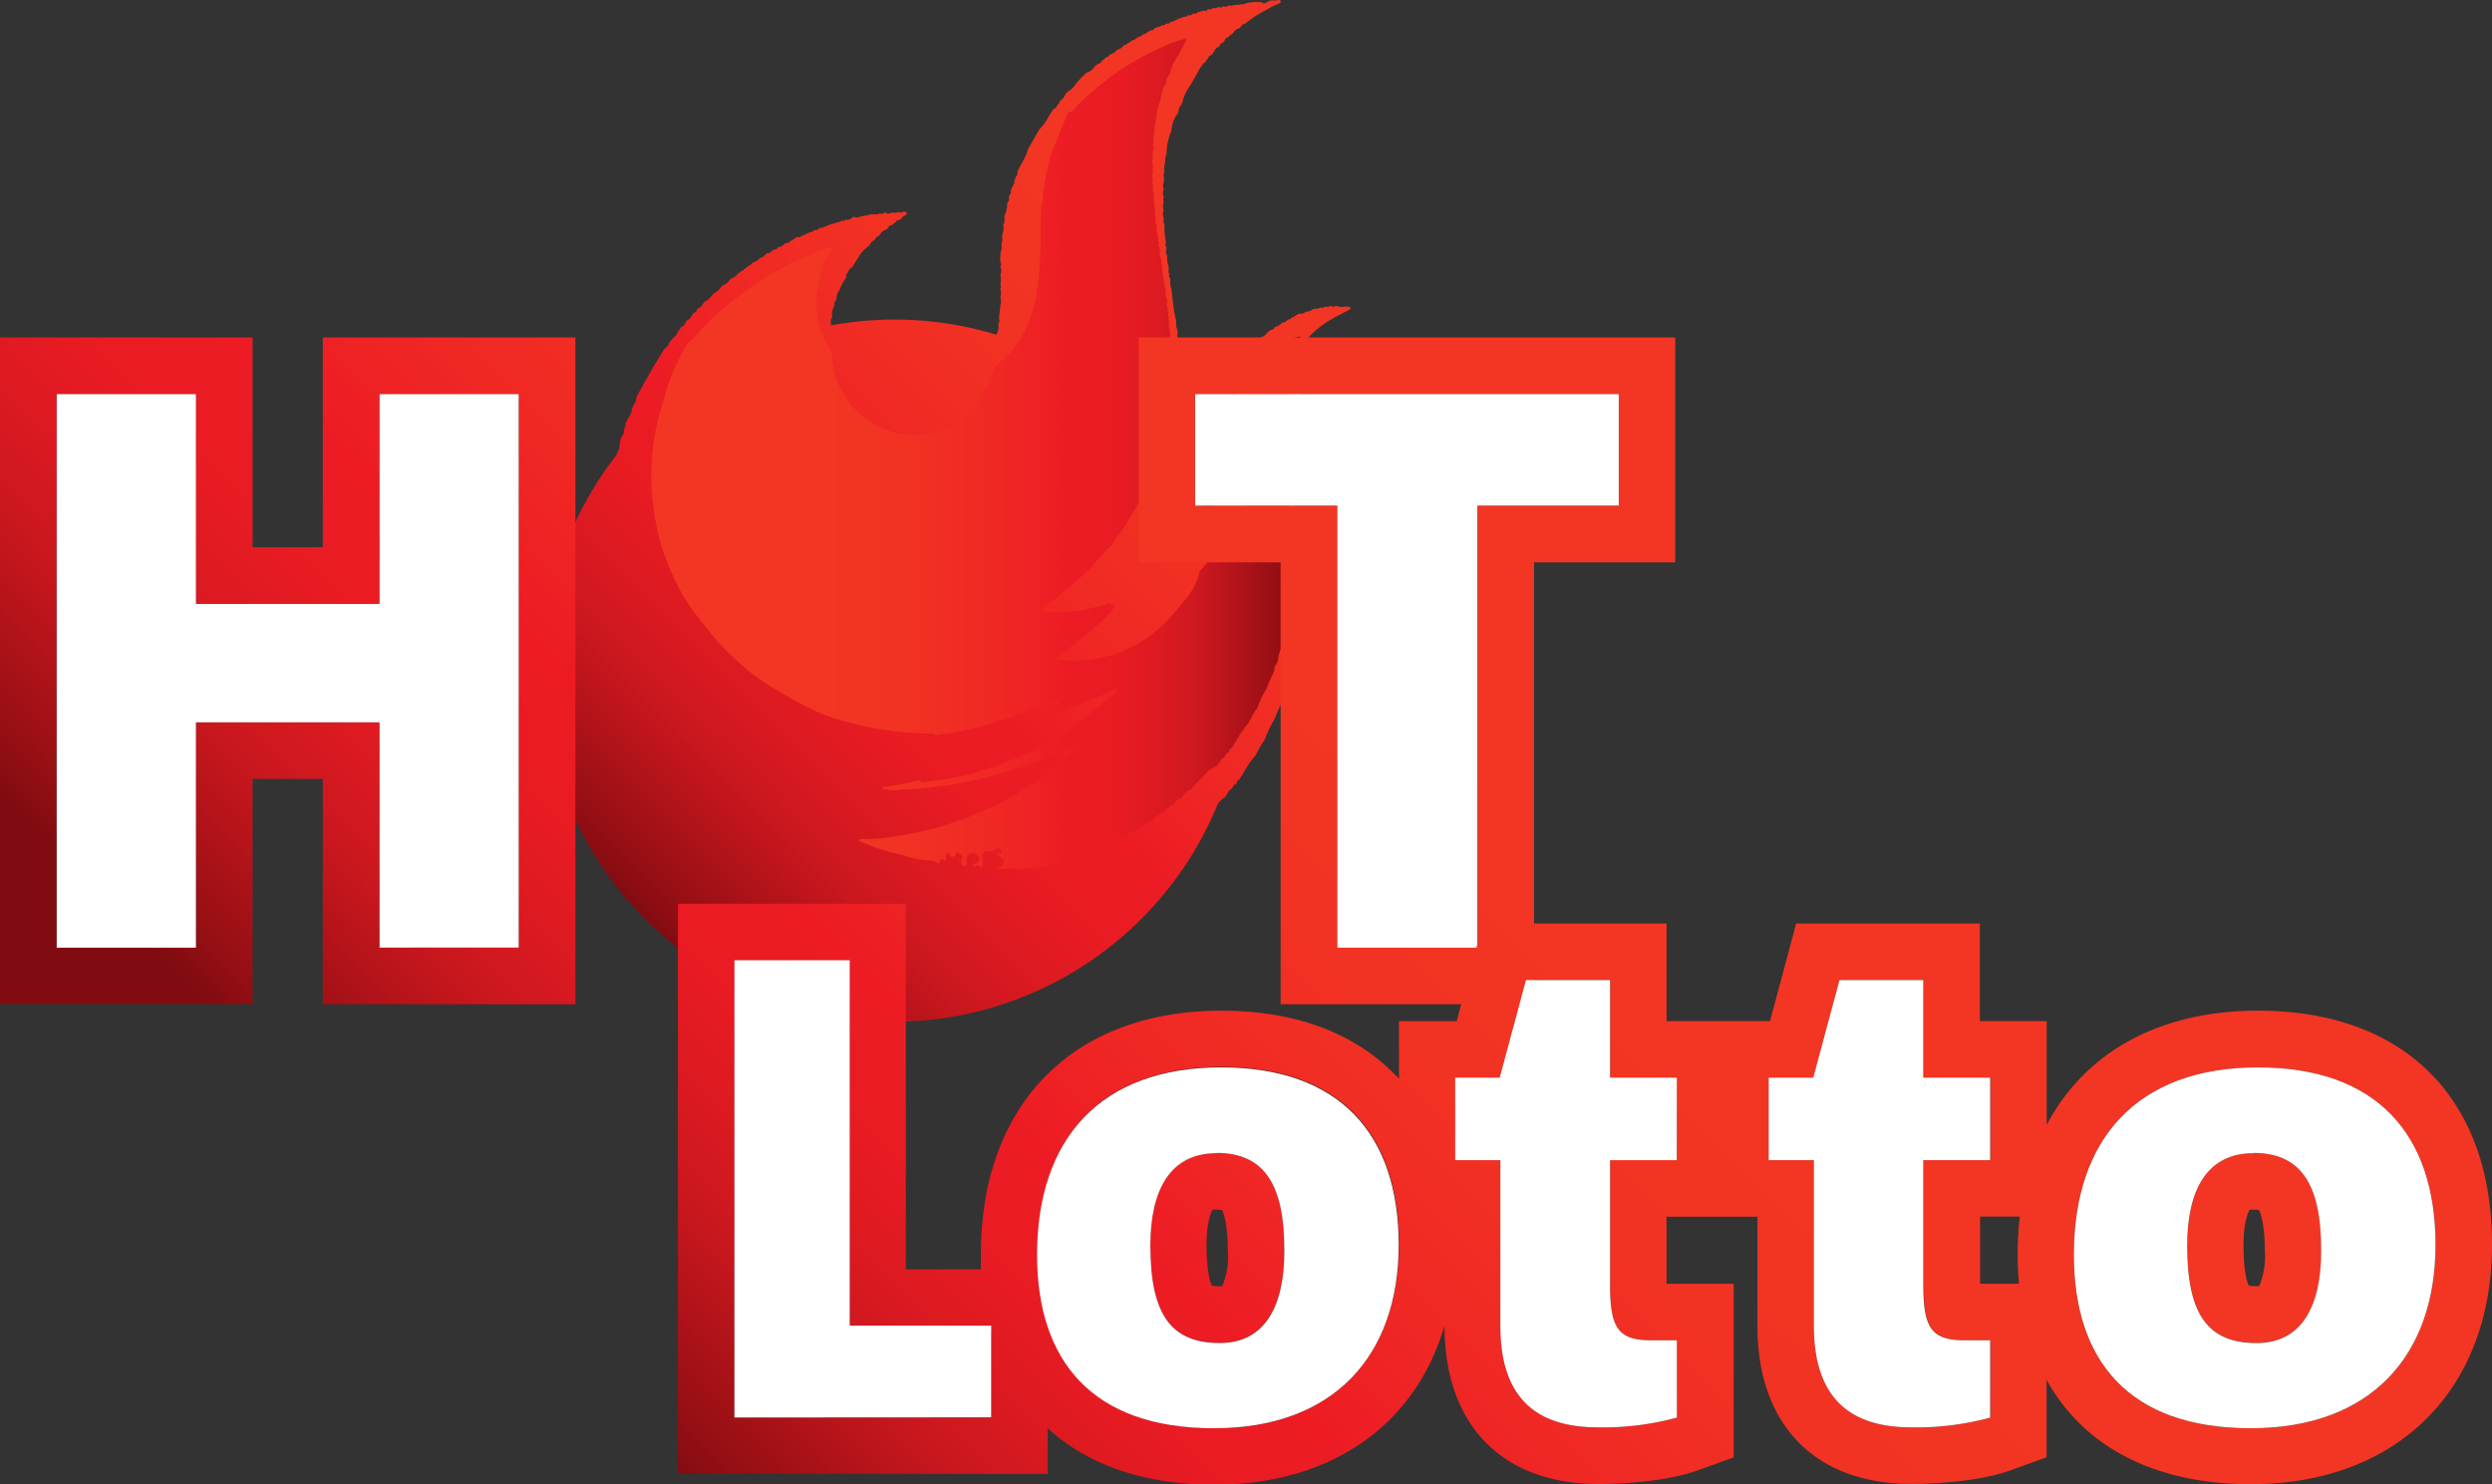 <svg xmlns="http://www.w3.org/2000/svg" xmlns:xlink="http://www.w3.org/1999/xlink" viewBox="0 0 308.78 183.97"><rect x="0" y="0" width="308.78" height="183.97" fill="#333333" stroke="none"/><defs><style>.cls-1,.cls-10,.cls-11,.cls-2,.cls-3,.cls-4,.cls-5,.cls-6,.cls-7,.cls-8,.cls-9{fill-rule:evenodd;}.cls-1{fill:url(#New_Gradient_Swatch_copy_12);}.cls-2{fill:url(#New_Gradient_Swatch_copy_12-2);}.cls-3{fill:url(#New_Gradient_Swatch_copy_12-3);}.cls-4{fill:url(#New_Gradient_Swatch_copy_12-4);}.cls-5{fill:url(#New_Gradient_Swatch_copy_12-5);}.cls-6{fill:url(#New_Gradient_Swatch_copy_12-6);}.cls-7{fill:url(#New_Gradient_Swatch_copy_12-7);}.cls-8{fill:url(#New_Gradient_Swatch_copy_12-8);}.cls-9{fill:url(#New_Gradient_Swatch_copy_12-9);}.cls-10{fill:url(#New_Gradient_Swatch_copy_12-10);}.cls-11{fill:url(#New_Gradient_Swatch_copy_12-11);}.cls-12{fill:#fff;}.cls-13{fill:url(#New_Gradient_Swatch_copy_12-12);}.cls-14{fill:url(#New_Gradient_Swatch_copy_12-13);}.cls-15{fill:url(#New_Gradient_Swatch_copy_12-14);}.cls-16{fill:url(#New_Gradient_Swatch_copy_12-15);}</style><linearGradient id="New_Gradient_Swatch_copy_12" x1="145.05" y1="33.84" x2="145.05" y2="33.85" gradientUnits="userSpaceOnUse"><stop offset="0.19" stop-color="#f33623"/><stop offset="0.38" stop-color="#f23323"/><stop offset="0.53" stop-color="#f02824"/><stop offset="0.64" stop-color="#ed1c24"/><stop offset="0.72" stop-color="#e91b23"/><stop offset="0.78" stop-color="#de1a21"/><stop offset="0.85" stop-color="#cb171e"/><stop offset="0.91" stop-color="#b01319"/><stop offset="0.98" stop-color="#8e0e13"/><stop offset="1" stop-color="#800c11"/></linearGradient><linearGradient id="New_Gradient_Swatch_copy_12-2" x1="161" y1="77.29" x2="160.99" y2="77.29" xlink:href="#New_Gradient_Swatch_copy_12"/><linearGradient id="New_Gradient_Swatch_copy_12-3" x1="161.33" y1="50.29" x2="161.33" y2="50.29" xlink:href="#New_Gradient_Swatch_copy_12"/><linearGradient id="New_Gradient_Swatch_copy_12-4" x1="144.3" y1="26.04" x2="144.29" y2="26.04" xlink:href="#New_Gradient_Swatch_copy_12"/><linearGradient id="New_Gradient_Swatch_copy_12-5" x1="146.23" y1="42.43" x2="146.23" y2="42.43" xlink:href="#New_Gradient_Swatch_copy_12"/><linearGradient id="New_Gradient_Swatch_copy_12-6" x1="141.06" y1="4.71" x2="141.05" y2="4.72" xlink:href="#New_Gradient_Swatch_copy_12"/><linearGradient id="New_Gradient_Swatch_copy_12-7" x1="153.82" y1="0.49" x2="153.82" y2="0.49" xlink:href="#New_Gradient_Swatch_copy_12"/><linearGradient id="New_Gradient_Swatch_copy_12-8" x1="174.28" y1="15.72" x2="77.98" y2="112.01" xlink:href="#New_Gradient_Swatch_copy_12"/><linearGradient id="New_Gradient_Swatch_copy_12-9" x1="161.71" y1="38.73" x2="161.71" y2="38.74" xlink:href="#New_Gradient_Swatch_copy_12"/><linearGradient id="New_Gradient_Swatch_copy_12-10" x1="164.2" y1="38.07" x2="164.2" y2="38.07" xlink:href="#New_Gradient_Swatch_copy_12"/><linearGradient id="New_Gradient_Swatch_copy_12-11" x1="80.7" y1="56.3" x2="161" y2="56.3" xlink:href="#New_Gradient_Swatch_copy_12"/><linearGradient id="New_Gradient_Swatch_copy_12-12" x1="222.41" y1="83.46" x2="103.31" y2="202" xlink:href="#New_Gradient_Swatch_copy_12"/><linearGradient id="New_Gradient_Swatch_copy_12-13" x1="234.34" y1="95.44" x2="115.23" y2="213.98" xlink:href="#New_Gradient_Swatch_copy_12"/><linearGradient id="New_Gradient_Swatch_copy_12-14" x1="286.35" y1="147.7" x2="167.24" y2="266.24" xlink:href="#New_Gradient_Swatch_copy_12"/><linearGradient id="New_Gradient_Swatch_copy_12-15" x1="129.31" y1="-10.08" x2="10.21" y2="108.46" xlink:href="#New_Gradient_Swatch_copy_12"/></defs><title>Asset 19</title><g id="Layer_2" data-name="Layer 2"><g id="Layer_1-2" data-name="Layer 1"><path d="M108.26,119c-21.92,0-33.92-10.22-33.92-35.69,0-22.22,12.19-36.08,34.61-36.08,21.43,0,33.92,10.91,33.92,35.2C142.87,105.65,131.07,119,108.26,119Zm0-57.71c-12.29,0-15.73,9.73-15.73,21,0,14.45,3.93,22.61,16.32,22.61,12.19,0,15.83-9.44,15.83-21.53C124.68,69.86,120.85,61.31,108.26,61.31Z"/><polygon class="cls-1" points="145.05 33.84 145.05 33.85 145.05 33.85 145.05 33.84"/><polygon class="cls-2" points="161 77.29 161 77.29 161 77.29 161 77.29"/><polygon class="cls-3" points="161.33 50.28 161.33 50.29 161.33 50.29 161.33 50.28"/><polygon class="cls-4" points="144.3 26.04 144.29 26.04 144.3 26.04 144.3 26.04"/><polygon class="cls-5" points="146.23 42.42 146.23 42.43 146.23 42.43 146.23 42.42"/><polygon class="cls-6" points="141.04 4.72 141.05 4.71 141.06 4.71 141.04 4.72"/><polygon class="cls-7" points="153.82 0.49 153.82 0.49 153.82 0.49 153.82 0.49"/><path class="cls-8" d="M167.31,38.07l-.43-.09-.16,0a1.6,1.6,0,0,1-.87,0h0l-.26-.05-.14,0a.34.34,0,0,1-.46,0l-.23,0a.49.49,0,0,1-.52.06.66.66,0,0,1-.56.13.07.07,0,0,1-.09,0,.74.74,0,0,1-.53.13l-.38.07a1.59,1.59,0,0,1-.94.32.62.62,0,0,1-.63.22c-.42.06-.71.41-1.1.53a.29.29,0,0,1-.37.17.17.17,0,0,1-.1.08,1,1,0,0,1-.68.36.1.1,0,0,1-.09.07,1.38,1.38,0,0,1-.76.44l-.1.11a.55.55,0,0,1-.46.27l-.38.3a1.49,1.49,0,0,1-.83.61c-.23.41-.78.53-.93,1a.44.44,0,0,1-.38.42,26.7,26.7,0,0,0-1.63,2.82.6.6,0,0,1,0,.1h-.05a.76.76,0,0,0-.18.6,12.31,12.31,0,0,1,.09,3.93A34.46,34.46,0,0,1,152,57.9,21.49,21.49,0,0,1,149.68,64a43.46,43.46,0,0,0-4-6.61l0-.05.06-.15A2.79,2.79,0,0,1,146,56v0a2.73,2.73,0,0,1,.2-1.25.14.14,0,0,1,0-.13,1.47,1.47,0,0,1,.1-1c0-.15-.11-.32,0-.45a1.12,1.12,0,0,1,.12-.85l0-.27a.57.57,0,0,1,0-.45l.07-.58a.64.64,0,0,1,0-.59h0s0-.09,0-.11l0-.22a.54.54,0,0,1,0-.54v0a1.69,1.69,0,0,1,0-.84l0-.15a5.78,5.78,0,0,1-.07-1.63.11.11,0,0,1,0-.13,4.42,4.42,0,0,1-.1-1.65h0a4.1,4.1,0,0,1-.15-1.51.57.57,0,0,1,0-.49c-.2-.18-.08-.4-.07-.61a.3.3,0,0,1-.07-.4.17.17,0,0,1,0-.13.63.63,0,0,1-.11-.63l0-.43a1.79,1.79,0,0,1-.17-1.08.12.12,0,0,1,0-.12l-.07-.23h0a27.11,27.11,0,0,1-.47-3.3l-.05-.32a2.85,2.85,0,0,1-.14-1.2l-.05-.24a.47.47,0,0,1-.06-.52c-.16-.16-.12-.37-.11-.56s0-.28,0-.42a2.48,2.48,0,0,1-.17-1.14.18.18,0,0,1,0-.13.82.82,0,0,1-.1-.77l0-.28a.41.41,0,0,1-.07-.48l0-.19a9.58,9.58,0,0,1-.17-2.05.17.17,0,0,1,0-.13c-.16-.18-.1-.4-.1-.61l0-.15c-.06-.29-.19-.58,0-.88a1.7,1.7,0,0,1,0-1.07.07.07,0,0,1,0-.1.49.49,0,0,1,0-.45l0-.14a1.13,1.13,0,0,1,0-.89.08.08,0,0,1,0-.1,1.08,1.08,0,0,1,0-.77l.07-.57a.54.54,0,0,1,0-.59,4.76,4.76,0,0,1,.13-1.48,1.24,1.24,0,0,1,.15-.82.17.17,0,0,1,0-.13,7.86,7.86,0,0,1,.54-2.69l.07-.15a4.25,4.25,0,0,1,.52-1.79L146,14a1.46,1.46,0,0,1,.37-1l.14-.3a5.34,5.34,0,0,1,.94-2.06l.76-1.31.51-.94c.24-.19.28-.58.64-.66a.62.62,0,0,1,.28-.39.62.62,0,0,1,.48-.52l.31-.43c.13-.23.22-.5.54-.55l.21-.24a.29.29,0,0,1,.32-.27l.32-.41a.36.36,0,0,1,.38-.28c.1-.29.42-.35.6-.55a1.29,1.29,0,0,1,.84-.63.07.07,0,0,1,.07-.07.76.76,0,0,1,.58-.46,14.62,14.62,0,0,1,2.65-1.72,11.57,11.57,0,0,1,1.54-.78c.11,0,.24-.12.21-.27a.24.24,0,0,0-.3-.16c-.41.14-.86-.06-1.25.18s-.5.34-.81.1h0a6.18,6.18,0,0,0-2,.14.46.46,0,0,1-.52.07.33.33,0,0,1-.41.07l-.24.05H153l-.39.09v0h0l-.46,0a.38.38,0,0,1-.47.09l-.17,0a.33.33,0,0,1-.45.09l-.2,0a.3.3,0,0,1-.43.1l-.2.05a.28.28,0,0,1-.41.1l-.22.06a.27.27,0,0,1-.4.11l-.84.23a.29.29,0,0,1-.41.13l-.2.06a.31.31,0,0,1-.43.14l-.18.06c-.1.13-.21.23-.39.14l-1.06.41c0,.06-.09.12-.18.05h0a.33.33,0,0,1-.4.15.19.19,0,0,1-.11.09.46.46,0,0,1-.53.15v0h0c-.1.22-.29.22-.49.22-.29.27-.75.18-1,.48a.32.32,0,0,1-.39.15l-.17.07-.1.08-.17.11c-.16.1-.3.27-.53.22a.18.18,0,0,1-.1.09.3.3,0,0,1-.37.17.37.37,0,0,1-.3.17.12.12,0,0,1-.1.09.49.49,0,0,1-.4.22c-.26.08-.38.4-.69.38a.27.27,0,0,1-.36.2.11.11,0,0,1-.08.08,1.39,1.39,0,0,1-.84.55h0a1.39,1.39,0,0,1-.84.56l-.1.13a.23.23,0,0,1-.3.17l-.63.53a.55.55,0,0,1-.48.33l-.19.17-.16.1a.18.18,0,0,1-.09.1,1.36,1.36,0,0,1-.91.7,10.78,10.78,0,0,0-1.41,1.46,3.22,3.22,0,0,1-1.06,1l-.24.34c-.16.27-.28.57-.62.67A.64.64,0,0,1,131,13a.67.67,0,0,1-.47.52l-.54.83a6.65,6.65,0,0,1-1.23,1.71l-1.38,2.42a6.3,6.3,0,0,1-.81,1.79l-.51,1a.66.66,0,0,1-.22.67.63.63,0,0,1-.18.44c.12.3-.09.5-.2.74l-.23.5a.43.43,0,0,1-.13.53l-.11.31c.13.24,0,.42-.12.61l-.07.16a3.3,3.3,0,0,1-.29,1.39l-.09.22a1.37,1.37,0,0,1-.12,1.07h0a1.66,1.66,0,0,1-.07,1l-.08.57a.37.37,0,0,1,0,.45l-.08.57a.37.37,0,0,1,0,.45,4.77,4.77,0,0,0-.11,1.57.35.35,0,0,1,0,.47.13.13,0,0,1,0,.12,1,1,0,0,1,0,.91,4,4,0,0,1,0,1.3.49.49,0,0,1,0,.45l0,.15a1.4,1.4,0,0,1,0,.87.13.13,0,0,1,0,.14,1.25,1.25,0,0,1,0,.88l-.19,1.7a.41.41,0,0,1,0,.47l-.07.15a1.82,1.82,0,0,1-.15,1.13l-.08.22a43.42,43.42,0,0,0-20.48-1.16l0-.16a.79.79,0,0,1,.06-.73l.08-.23a1.57,1.57,0,0,1,.21-1.19v0c.05-.25,0-.54.21-.74l.11-.31a1.51,1.51,0,0,1,.35-1,10,10,0,0,1,.87-1.65l-.09-.19c.32-.29.34-.81.8-1l.7-1.11a4.26,4.26,0,0,1,1.36-1.52l.25-.35c.09-.14.13-.33.36-.3l.22-.23c.06-.25.28-.31.46-.42l.1-.14a1.4,1.4,0,0,1,.83-.63l.17-.2a.54.54,0,0,1,.48-.33l.45-.36a.35.35,0,0,1,.4-.23l.44-.33c.06-.11.1-.24.28-.19.17-.2.53-.41,0-.55l-.2,0h0l-.24.14-.28-.1a1.86,1.86,0,0,1-.86.08c-.26.06-.51.24-.79,0l-.22,0a.25.25,0,0,1-.39.1l-.3.07a.5.5,0,0,1-.46,0c-.09.06-.18.11-.29,0l-.27.08-1.23.25a.68.68,0,0,1-.72,0l-.23.11a1,1,0,0,1-.85.27.09.09,0,0,1-.09.06.11.11,0,0,1-.19.05l-.3.05a.44.44,0,0,1-.47.14,1.11,1.11,0,0,1-.67.21l-.23.09a.31.31,0,0,1-.32.09.3.3,0,0,1-.37.15h0a.4.4,0,0,1-.4.16h0l-.23.05a.15.15,0,0,1-.1.08.3.3,0,0,1-.38.13l-.2.07a.37.37,0,0,1-.44.19c-.19.09-.35.28-.6.24a.3.3,0,0,1-.38.17.19.19,0,0,1-.11.09.27.27,0,0,1-.37.11c-.41,0-.6.46-1,.5a.47.47,0,0,1-.49.25l-.21.1v.06h-.07a1,1,0,0,1-.69.34.14.14,0,0,1-.09.09c-.08.18-.23.2-.4.19a.06.06,0,0,1-.08.06l-.2.1a.1.1,0,0,1-.09.08.42.42,0,0,1-.4.23.07.07,0,0,1-.1,0l-.18.11-.18.2a.52.52,0,0,1-.39.22l-.36.23a.59.59,0,0,1-.47.3h0a.2.2,0,0,1-.24.1s0,.06-.06.06l-.1.12-.11.11-.38.23-.45.34a.43.43,0,0,1-.39.24l0,0a.36.36,0,0,1-.31.22.09.09,0,0,1-.08.08,1.37,1.37,0,0,1-.85.62l-.16.2a1.8,1.8,0,0,1-.85.65l-.16.17a2.58,2.58,0,0,1-1,.84l-.09.12a2.27,2.27,0,0,1-1,.89l-.25.33c-.1.2-.21.39-.46.41l-.21.25a.41.41,0,0,1-.39.35l-.24.34c-.13.23-.23.49-.54.55l-.3.37a.59.59,0,0,1-.46.48l-.4.6c-.18.31-.32.66-.69.81a.5.5,0,0,1-.31.37,1.81,1.81,0,0,1-.74,1L81,45.4l-1.07,1.85-1.09,2a1.1,1.1,0,0,1-.35.89.52.52,0,0,1-.19.45,2,2,0,0,1-.41,1.13l-.4.78c0,.18.14.39-.13.49a.32.32,0,0,1-.08.32c.1.29-.07.51-.2.74l-.26.52c0,.12.15.26-.05.35a.3.3,0,0,1-.07.33c.13.24,0,.42-.13.61l-.13.34a1.27,1.27,0,0,1,0,.13,43.48,43.48,0,1,0,74.47,43.27,3.37,3.37,0,0,1,.87-.8l.25-.37c.16-.26.26-.58.61-.67.15-.28.26-.59.63-.64-.13-.28.06-.39.27-.49l.47-.74a14.65,14.65,0,0,1,1.62-2.36,12,12,0,0,1,1.1-1.9,13.05,13.05,0,0,1,1.17-2.45,22.84,22.84,0,0,1,.93-2.12,1.22,1.22,0,0,1,.27-.87l.19-.4a4.3,4.3,0,0,1,.47-1.67l.11-.26a3,3,0,0,1,.26-1.28l.16-.38a1.73,1.73,0,0,1,.14-1l.32-1.55a7.82,7.82,0,0,1,.28-2.3,1.14,1.14,0,0,1,0-.88.21.21,0,0,1,0-.14,1.25,1.25,0,0,1,0-.88.2.2,0,0,1,0-.14,1.08,1.08,0,0,1,0-.89v0a1.38,1.38,0,0,1,0-1l0-.29a.53.53,0,0,1,0-.44l0-.15-.05-.39c.07-.3-.15-.61,0-.9a2.93,2.93,0,0,1-.08-1.22.13.13,0,0,1,0-.14,1,1,0,0,1,0-.75.18.18,0,0,1,0-.13,3.72,3.72,0,0,1-.12-1.51c-.15-.34,0-.68,0-1a.82.82,0,0,1-.06-.77h0a1.71,1.71,0,0,1-.09-.93s0-.1,0-.15a18.32,18.32,0,0,1-.11-3.07.15.15,0,0,1,0-.12,1.15,1.15,0,0,1-.05-.91l0-.18a.54.54,0,0,1,0-.57.45.45,0,0,1,0-.41,2.81,2.81,0,0,1,0-1.5l0-.28a.46.46,0,0,1,0-.45l0-.14a1.21,1.21,0,0,1,0-.88.1.1,0,0,1,0-.12,1.16,1.16,0,0,1,0-.9.1.1,0,0,1,0-.11,1.19,1.19,0,0,1,0-.9.13.13,0,0,1,0-.13,1.38,1.38,0,0,1,0-.88l.09-.26a1.36,1.36,0,0,1,.1-1,.16.16,0,0,1,0-.13,1.77,1.77,0,0,1,.21-1.28,1.62,1.62,0,0,1,.18-1.14,1.77,1.77,0,0,1,.25-.94,4.11,4.11,0,0,1,.48-1.63l.12-.31c-.09-.28.11-.5.16-.75-1.17.07-2,.86-2.91,1.44-.15.1-.25.23-.44.14A17.26,17.26,0,0,1,161,43.27,11.6,11.6,0,0,1,165,39.56c.66-.4,1.36-.71,2-1.08C167.14,38.39,167.42,38.37,167.31,38.07Z"/><polygon class="cls-9" points="161.71 38.74 161.71 38.74 161.71 38.73 161.71 38.74"/><polygon class="cls-10" points="164.2 38.07 164.2 38.07 164.2 38.07 164.2 38.07"/><path class="cls-11" d="M146.67,5.64,145.91,7A5.34,5.34,0,0,0,145,9l-.14.3a1.46,1.46,0,0,0-.37,1l-.14.27a4.25,4.25,0,0,0-.52,1.79l-.07.15a7.86,7.86,0,0,0-.54,2.69.17.17,0,0,0,0,.13,1.24,1.24,0,0,0-.15.82,4.76,4.76,0,0,0-.13,1.48.54.54,0,0,0,0,.59l-.07.57a1.08,1.08,0,0,0,0,.77.08.08,0,0,0,0,.1,1.13,1.13,0,0,0,0,.89l0,.14a.49.49,0,0,0,0,.45.07.07,0,0,0,0,.1,1.69,1.69,0,0,0,0,1.07h0c-.17.3,0,.59,0,.89l0,.15c0,.21-.07.43.1.61a.17.17,0,0,0,0,.13,9.58,9.58,0,0,0,.17,2.05l0,.19a.41.41,0,0,0,.07.48l0,.28a.82.82,0,0,0,.1.77.18.18,0,0,0,0,.13,2.48,2.48,0,0,0,.17,1.14c0,.14,0,.28,0,.42s0,.4.12.56h0a.47.47,0,0,0,.06.52l.05.24a2.85,2.85,0,0,0,.14,1.2l.05.32a27.13,27.13,0,0,0,.47,3.3h0l.07.23a.12.12,0,0,0,0,.12,1.79,1.79,0,0,0,.17,1.08l0,.43a.63.63,0,0,0,.11.63.17.17,0,0,0,0,.13.3.3,0,0,0,.07.4h0c0,.21-.12.43.07.61a.58.58,0,0,0,0,.49,4.1,4.1,0,0,0,.15,1.51h0A4.42,4.42,0,0,0,145,43a.11.11,0,0,0,0,.13,5.78,5.78,0,0,0,.07,1.63l0,.15a1.69,1.69,0,0,0,0,.84v0a.54.54,0,0,0,0,.54l0,.22s-.06.06,0,.11h0a.64.64,0,0,0,0,.59l-.07.58a.57.57,0,0,0,0,.45l0,.27a1.12,1.12,0,0,0-.12.85c-.15.14-.05.3,0,.45a1.47,1.47,0,0,0-.1,1,.14.14,0,0,0,0,.13,2.73,2.73,0,0,0-.2,1.25v0a2.79,2.79,0,0,0-.23,1.27l-.06.15a2,2,0,0,0-.22,1.18l-.15.36a1.13,1.13,0,0,0-.2.85l-.17.35-.05,0,0,0-.12.54a1.11,1.11,0,0,0-.25.87l-.13.31a.64.64,0,0,0-.2.65l-.32.64a3.47,3.47,0,0,0-.57,1.4,1,1,0,0,0-.27.57l-2.44,4.22a1,1,0,0,0-.35.53,3.69,3.69,0,0,0-1,1.31l-.1.15-.06,0v.07c-1,.84-1.7,1.9-2.61,2.81a46.92,46.92,0,0,1-4.79,4.1,6.68,6.68,0,0,0-1.46,1.14h-.06s0,0,0,0l.08-.05a5.89,5.89,0,0,0,2.63.25,18.43,18.43,0,0,0,5.35-.94c.2.13.3,0,.33-.17h0c.09.08.14.07.15-.06a.08.08,0,0,1,.08-.06c.12.36.53.22.74.42a5.85,5.85,0,0,1-.67,1,46.55,46.55,0,0,1-4.89,4.2l-2,1.46a18.57,18.57,0,0,0,4.45.05,16,16,0,0,0,9.24-4.48,29.07,29.07,0,0,0,2.28-2.6,8.34,8.34,0,0,0,2.13-3.92c.66-.68,1.2-1.46,1.84-2.15a18.94,18.94,0,0,0,3-4.86,21.15,21.15,0,0,0,1.18-3.77,17.35,17.35,0,0,0,.61-3c.08-1,.25-2,.34-3a35.58,35.58,0,0,1,.58-3.71c.19-.95.23-1.91.45-2.85a7.63,7.63,0,0,0,.42-1.66c0-.92.56-1.63.68-2.47.2.1.29,0,.44-.14.92-.58,1.74-1.37,2.91-1.44-.06.25-.26.47-.16.75l-.12.31a4.1,4.1,0,0,0-.48,1.63,1.77,1.77,0,0,0-.25.94,1.62,1.62,0,0,0-.18,1.15h0a1.77,1.77,0,0,0-.21,1.29.16.16,0,0,0,0,.13,1.36,1.36,0,0,0-.1,1l-.09.26a1.37,1.37,0,0,0,0,.88.13.13,0,0,0,0,.13,1.19,1.19,0,0,0,0,.9.1.1,0,0,0,0,.12,1.16,1.16,0,0,0,0,.9.1.1,0,0,0,0,.12,1.21,1.21,0,0,0,0,.88l0,.14a.46.46,0,0,0,0,.45l0,.28a2.81,2.81,0,0,0,0,1.5.45.45,0,0,0,0,.41.54.54,0,0,0,0,.57l0,.18a1.15,1.15,0,0,0,.05.91.15.15,0,0,0,0,.12,18.33,18.33,0,0,0,.11,3.07s0,.1,0,.15a1.71,1.71,0,0,0,.09.93h0a.82.82,0,0,0,.06.77c0,.34-.14.68,0,1a3.72,3.72,0,0,0,.12,1.51.18.18,0,0,0,0,.13,1,1,0,0,0,0,.75.13.13,0,0,0,0,.14,2.92,2.92,0,0,0,.08,1.22c-.2.29,0,.61,0,.9l.05.39,0,.15a.53.53,0,0,0,0,.44l0,.29a1.38,1.38,0,0,0,0,1v0a1.08,1.08,0,0,0,0,.89.2.2,0,0,0,0,.14,1.25,1.25,0,0,0,0,.88.21.21,0,0,0,0,.14,1.14,1.14,0,0,0,0,.88h0a7.83,7.83,0,0,0-.28,2.31l-.32,1.55a1.73,1.73,0,0,0-.14,1l-.16.38a3,3,0,0,0-.26,1.28l-.11.26a4.29,4.29,0,0,0-.47,1.67l-.19.4a1.22,1.22,0,0,0-.27.87,22.82,22.82,0,0,0-.93,2.12,13.05,13.05,0,0,0-1.17,2.45,12,12,0,0,0-1.1,1.9,14.65,14.65,0,0,0-1.62,2.36l-.47.74c-.21.09-.4.2-.27.49-.37.05-.48.37-.63.64-.35.09-.45.41-.62.67l-.25.37A4.33,4.33,0,0,0,149,96.32a9.8,9.8,0,0,0-1.42,1.51,2,2,0,0,0-1,.8l-.17.21a1.81,1.81,0,0,0-.91.74.15.15,0,0,0-.09.11,1.6,1.6,0,0,0-.83.59l-.17.2a7,7,0,0,0-1.69,1.18.18.18,0,0,0-.09.1,5.53,5.53,0,0,0-1.61,1,.13.13,0,0,0-.09.08,4.34,4.34,0,0,0-1.45.78.11.11,0,0,0-.1.08,1,1,0,0,0-.68.34.16.16,0,0,0-.1.09,4,4,0,0,0-1.38.64.15.15,0,0,0-.1.08.65.65,0,0,0-.6.22l-.44.23a2,2,0,0,0-1,.37l-.3.1a.49.49,0,0,0-.41.19l-.71.26a14.81,14.81,0,0,0-2.57.82h0c-.22,0-.47-.07-.63.17l-.2.05a.3.3,0,0,0-.43.1h0l-.22.06h0a.27.27,0,0,0-.41.09l-.21,0a1.87,1.87,0,0,0-1.1.24l-.21-.07c0-.07,0-.13,0-.2-.31.15-.7.09-1,.35a.11.11,0,0,1-.1,0,1.14,1.14,0,0,0-.69-.2c-.71,0-1.43,0-2.34.12,1.16-.86,1.11-1.18,0-1.82,0-.41.83,0,.54-.56s-.68-.13-1,0l-.06,0c-.39.2-1-.11-1.24.39s.09.95,0,1.4c-.13.75-.76-.25-1,.24,0,.08-.28,0-.28-.14s.24-.21.39-.27a.57.57,0,0,0,.14-1.06.79.79,0,0,0-.85-.12c-.42.19-.46.56-.43,1,0,.18.07.37-.12.48s-.29,0-.41-.11-.18-.34-.14-.54c0,0,.05-.08.08-.12.33-.48-.25-.62-.4-.88s-.28.16-.38.31-.39.4-.68.14c-.13-.12-.08-.49-.38-.33s-.05.37-.09.56a2,2,0,0,1-.14.35h0c-.25-.11-.53-.44-.65.14,0,.23-.25.21-.43.11s-.37-.26-.54-.25a14.91,14.91,0,0,1-3.8-.76,23,23,0,0,1-5.26-1.73c.18-.26.47-.21.69-.2a18.74,18.74,0,0,0,3.67-.31,42.71,42.71,0,0,0,7.71-1.85,44.57,44.57,0,0,0,8.48-4.05,43.12,43.12,0,0,0,5.46-4.12,8.7,8.7,0,0,0,1.37-1.4A35,35,0,0,0,130,93.82a72.14,72.14,0,0,1-8.68,2.75,50.07,50.07,0,0,1-9.62,1.28,4.67,4.67,0,0,1-2.44-.17l.29-.17.36,0a.3.3,0,0,0,.31-.09,19.29,19.29,0,0,0,3.33-.66.6.6,0,0,1,.44,0c.14.06.28.18.41.16,1.44-.2,2.89-.34,4.3-.66A38.14,38.14,0,0,0,124,94.7a31.65,31.65,0,0,0,3.82-1.62,40.43,40.43,0,0,0,7.16-4.51c1-.89,2.13-1.75,3.18-2.64a.61.61,0,0,0,.25-.57c-1.87.78-3.67,1.59-5.52,2.27a9.5,9.5,0,0,1-3.31.93A28.18,28.18,0,0,0,132,86.11c-5.21,2.33-10.38,4.34-16,5a1.38,1.38,0,0,0-.63-.22c-.88,0-1.76,0-2.63-.09a43.58,43.58,0,0,1-5.34-.73,36.39,36.39,0,0,1-6-1.78,55.27,55.27,0,0,1-5.26-2.84A26.39,26.39,0,0,1,91.45,82a28.57,28.57,0,0,1-2.94-3c-.85-1-1.6-2-2.4-3a23.39,23.39,0,0,1-2.91-5.09,25.68,25.68,0,0,1-2-6.54,31.63,31.63,0,0,1-.49-6,28.46,28.46,0,0,1,1-7c.36-1.19.68-2.4,1.05-3.59a30.71,30.71,0,0,1,2.34-5.14c1.06-.8,1.8-1.9,2.77-2.8s1.7-1.62,2.61-2.33a50.3,50.3,0,0,1,5.23-3.61,39.56,39.56,0,0,1,7.35-3.35l.09.19a10,10,0,0,0-.87,1.65,1.51,1.51,0,0,0-.35,1l-.11.31c-.23.2-.16.49-.21.74v0a1.57,1.57,0,0,0-.21,1.19l-.08.23a.79.79,0,0,0-.06.73l-.06.42a1,1,0,0,0,0,.75.12.12,0,0,0,0,.13.89.89,0,0,0,.08.72v0a.3.3,0,0,0,.06.43l0,.18a.38.38,0,0,0,.08.48c-.1.26,0,.47.14.69l.08.21h0a.12.12,0,0,0,.06.2l.14.32a10.37,10.37,0,0,0,1.3,2.64,3,3,0,0,0,.07,1.42,10.31,10.31,0,0,0,5.06,7.36,9.9,9.9,0,0,0,4.41,1.36,8.69,8.69,0,0,0,5.14-1.17,10.53,10.53,0,0,0,3.32-3,12.76,12.76,0,0,0,2.11-4.37,10.75,10.75,0,0,0,3.21-3.42,20.76,20.76,0,0,0,1.2-2.59,13.84,13.84,0,0,0,.74-2.51,50.07,50.07,0,0,0,.54-7.56,30.64,30.64,0,0,1,.25-4.7,28.82,28.82,0,0,1,1.12-5.63c.65-1.74,1.41-3.43,2.07-5.17a.41.41,0,0,0,.55-.08,20.68,20.68,0,0,1,2.3-2.24,34.74,34.74,0,0,1,4.5-3.38,33.08,33.08,0,0,1,3.49-1.88,17.91,17.91,0,0,1,3.87-1.47Z"/><path class="cls-12" d="M47,117.45V89.53H24.3v27.92H7V48.82H24.3v26H47v-26h17.3v68.62Z"/><path class="cls-12" d="M183.08,62.69v54.76h-17.4V62.69h-17.6V48.82h52.5V62.69Z"/><path class="cls-13" d="M150.74,142.88c-5.84,0-8.2,4.71-8.2,11.44,0,8.6,2.6,12.09,8.6,12.09,5.68,0,8-4.71,8-11.36C159.18,146.7,156.59,142.88,150.74,142.88Zm.7,16.52-.29,0a5,5,0,0,1-1-.08c-.2-.43-.65-1.78-.65-5,0-2.7.51-4,.76-4.41a2.37,2.37,0,0,1,.44,0,4,4,0,0,1,.72.05c.2.39.72,1.74.72,5.12A9.23,9.23,0,0,1,151.44,159.4Z"/><path class="cls-14" d="M279.79,125.25c-12.29,0-21.46,5.18-26.19,14.17V126.55h-8.28V114.45H222.56l-1.39,5.19-1.85,6.91H206.5V114.45H190.08V69.69h17.5V41.82h-66.5V69.69h17.6v54.76h22.38l-.56,2.1h-7.15v7.16c-5-5.47-12.5-8.46-22-8.46-18.39,0-29.81,11.58-29.81,30.21,0,.63,0,1.24,0,1.85h-9.3V112H84v70.65h45.82V177c4.94,4.53,11.95,7,20.64,7,14.54,0,25-7.49,28.53-19.75v.08c0,12.26,7.14,19.58,19.09,19.58,3.5,0,8.77-.43,12.11-1.63l4.63-1.67V159.1H206.5v-8.32h11.26v13.54c0,12.26,7.14,19.58,19.09,19.58,3.5,0,8.77-.43,12.11-1.63l4.63-1.67V171c4.58,8.29,13.35,12.93,25.3,12.93,18.16,0,29.89-11.67,29.89-29.73S297.94,125.25,279.79,125.25ZM148.08,62.69V48.82h52.5V62.69h-17.5v54.25l-.14.51H165.68V62.69ZM91,175.67V119h14.29v45.29h17.28q.12.49.26,1v10.4Zm59.46,1.3c-11.37,0-18-4.74-20.64-12.69v-7h-1.21c0-.61-.06-1.22-.06-1.85,0-14.37,7.87-23.21,22.81-23.21,14.77,0,22,8.36,22,22C173.31,168,165.27,177,150.42,177Zm57.36-33.2H199.5v15.5c0,5.36,1.06,6.82,5.11,6.82h3.17v9.58a34.81,34.81,0,0,1-9.74,1.22c-7.22,0-12.09-3.25-12.09-12.58V143.78h-5.6V133.55h5.52l2.44-9.1h1.77v-3h9.42v12.09h8.28Zm38.81,31.9a34.8,34.8,0,0,1-9.74,1.22c-7.22,0-12.09-3.25-12.09-12.58V143.78h-5.6V133.55h5.52l3.25-12.09h10.39v12.09h8.28v10.23h-8.28v15.5c0,5.36,1.06,6.82,5.11,6.82h3.17Zm0-16.58h-1.28v-8.32h4.92a42,42,0,0,0-.26,4.69c0,1.25.06,2.46.16,3.63ZM278.89,177c-15.1,0-21.92-8.36-21.92-21.51,0-14.37,7.87-23.21,22.81-23.21,14.77,0,22,8.36,22,22C301.78,168,293.75,177,278.89,177Z"/><path class="cls-15" d="M279.22,142.88c-5.84,0-8.2,4.71-8.2,11.44,0,8.6,2.6,12.09,8.6,12.09,5.68,0,8-4.71,8-11.36C287.66,146.7,285.06,142.88,279.22,142.88Zm.7,16.52-.29,0a5,5,0,0,1-1-.08c-.2-.43-.64-1.78-.64-5,0-2.7.51-4,.76-4.41a2.38,2.38,0,0,1,.44,0,4,4,0,0,1,.72.05c.2.39.72,1.74.72,5.12A9.23,9.23,0,0,1,279.92,159.4Z"/><path class="cls-16" d="M47,41.82H40v26H31.3v-26H0v82.62H31.3V96.53H40v27.92h31.3V41.82H47Zm17.3,75.62H47V89.53H24.3v27.92H7V48.82H24.3v26H47v-26h17.3Z"/><path class="cls-12" d="M236.85,176.89c-7.22,0-12.09-3.25-12.09-12.58V143.78h-5.6V133.55h5.52l3.25-12.09h10.39v12.09h8.28v10.23h-8.28v15.5c0,5.36,1.06,6.82,5.11,6.82h3.17v9.58A34.81,34.81,0,0,1,236.85,176.89Z"/><path class="cls-12" d="M278.89,177c-15.1,0-21.92-8.36-21.92-21.51,0-14.37,7.87-23.21,22.81-23.21,14.77,0,22,8.36,22,22C301.78,168,293.75,177,278.89,177Zm.32-34.09c-5.84,0-8.2,4.71-8.2,11.44,0,8.6,2.6,12.09,8.6,12.09,5.68,0,8-4.71,8-11.36C287.66,146.7,285.06,142.88,279.22,142.88Z"/><path class="cls-12" d="M198,176.89c-7.22,0-12.09-3.25-12.09-12.58V143.78h-5.6V133.55h5.52l3.25-12.09H199.5v12.09h8.28v10.23H199.5v15.5c0,5.36,1.06,6.82,5.11,6.82h3.17v9.58A34.82,34.82,0,0,1,198,176.89Z"/><path class="cls-12" d="M91,175.67V119h14.29v45.29h17.53v11.36Z"/><path class="cls-12" d="M150.42,177c-15.1,0-21.92-8.36-21.92-21.51,0-14.37,7.87-23.21,22.81-23.21,14.77,0,22,8.36,22,22C173.31,168,165.27,177,150.42,177Zm.32-34.09c-5.84,0-8.2,4.71-8.2,11.44,0,8.6,2.6,12.09,8.6,12.09,5.68,0,8-4.71,8-11.36C159.18,146.7,156.59,142.88,150.74,142.88Z"/></g></g></svg>